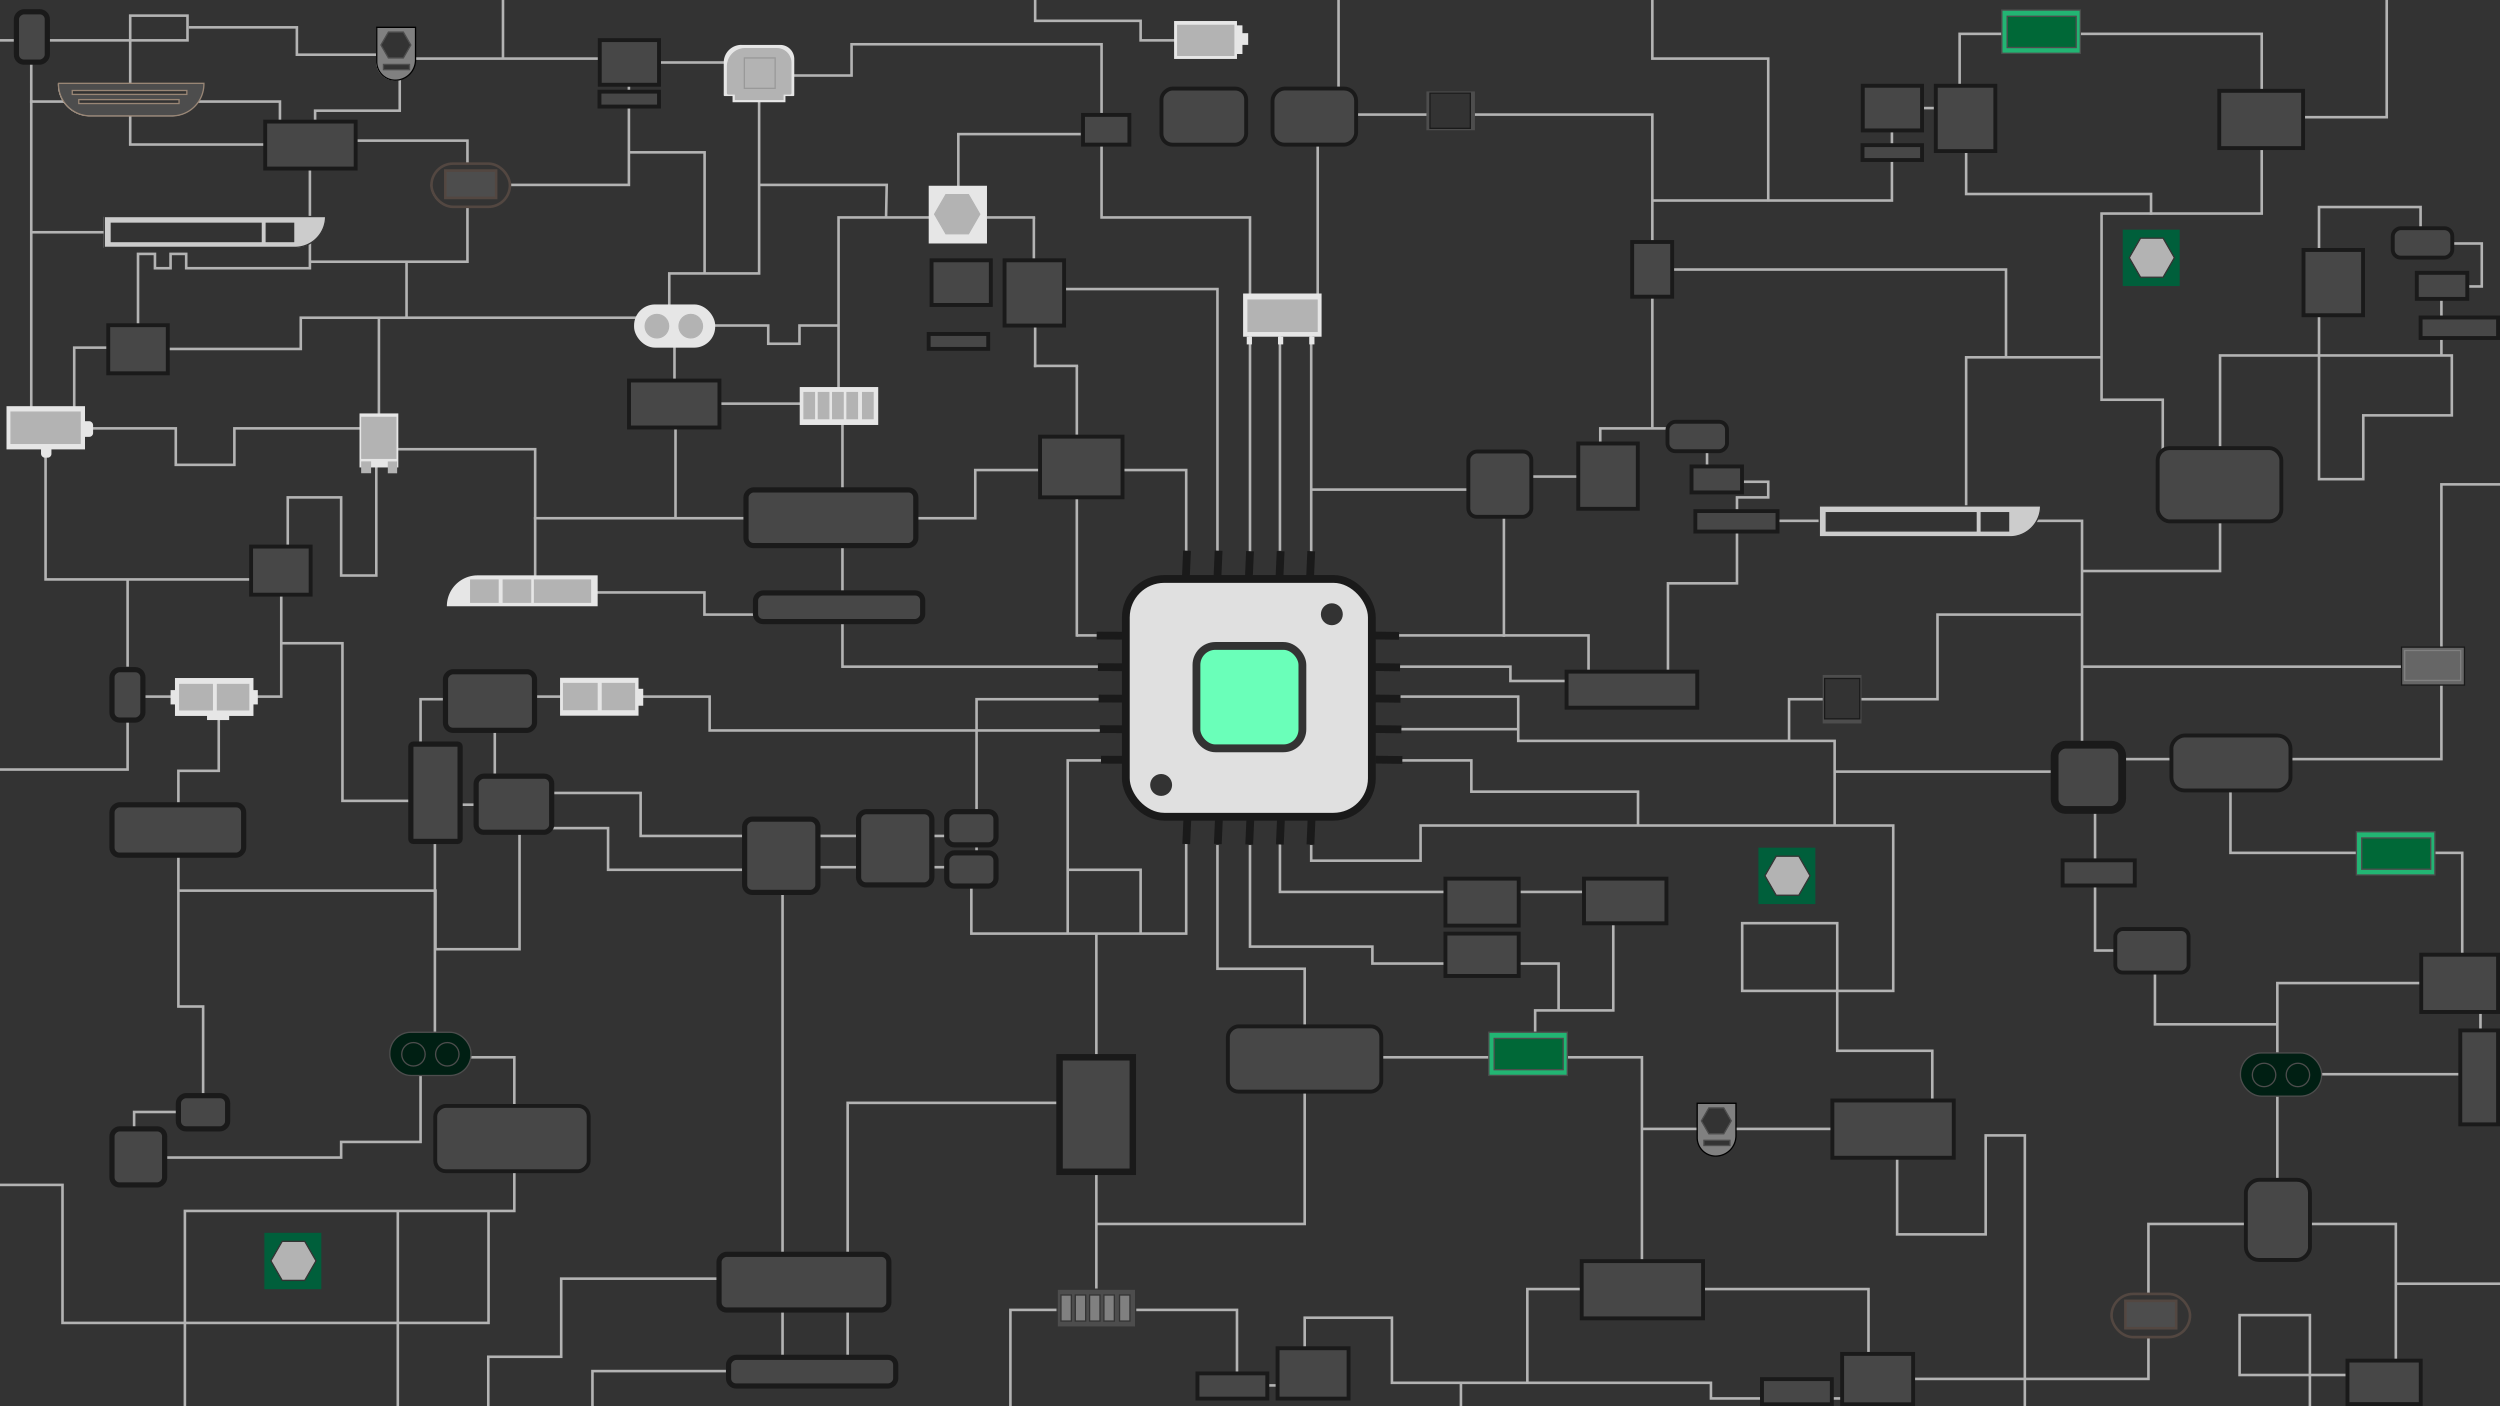 <svg xmlns="http://www.w3.org/2000/svg" viewBox="0 0 1920 1080"><defs><style>.cls-1,.cls-17,.cls-18,.cls-21,.cls-29,.cls-33,.cls-7{fill:#333;}.cls-2,.cls-6{fill:none;}.cls-2,.cls-9{stroke:#b3b3b3;}.cls-10,.cls-11,.cls-12,.cls-13,.cls-14,.cls-15,.cls-16,.cls-17,.cls-18,.cls-19,.cls-2,.cls-20,.cls-21,.cls-22,.cls-23,.cls-24,.cls-25,.cls-26,.cls-27,.cls-29,.cls-3,.cls-30,.cls-31,.cls-32,.cls-33,.cls-4,.cls-5,.cls-6,.cls-7,.cls-9{stroke-miterlimit:10;}.cls-2,.cls-21,.cls-22{stroke-width:2px;}.cls-3{fill:#fff;}.cls-16,.cls-3{stroke:#000;}.cls-4{fill:#e0e0e0;}.cls-11,.cls-12,.cls-13,.cls-14,.cls-19,.cls-29,.cls-4,.cls-6{stroke:#1a1a1a;}.cls-12,.cls-4,.cls-5,.cls-6,.cls-7{stroke-width:6px;}.cls-5{fill:#6affb9;}.cls-15,.cls-18,.cls-23,.cls-24,.cls-26,.cls-27,.cls-5,.cls-7{stroke:#333;}.cls-8{fill:#e6e6e6;}.cls-10,.cls-24,.cls-9{fill:#b3b3b3;}.cls-10{stroke:#999;}.cls-11,.cls-12,.cls-13,.cls-14{fill:#474747;}.cls-11{stroke-width:3px;}.cls-13{stroke-width:5px;}.cls-14{stroke-width:4px;}.cls-15{fill:#ccc;}.cls-16,.cls-27{fill:gray;}.cls-17,.cls-25,.cls-30,.cls-31{stroke:#4d4d4d;}.cls-19,.cls-20{fill:#666;}.cls-20{stroke:gray;}.cls-21,.cls-22{stroke:#534741;}.cls-22,.cls-26,.cls-28,.cls-32{fill:#4d4d4d;}.cls-23{fill:#005f3b;}.cls-25{fill:#001f13;}.cls-30{fill:#22b573;}.cls-31{fill:#006837;}.cls-32,.cls-33{stroke:#998675;}</style></defs><g id="fondo"><rect class="cls-1" width="1920" height="1080"/></g><g id="lineas"><line class="cls-2" x1="846" y1="488" x2="827" y2="488"/><line class="cls-2" x1="827" y1="489" x2="827" y2="382"/><line class="cls-2" x1="827" y1="334" x2="827" y2="281"/><line class="cls-2" x1="828" y1="281" x2="794" y2="281"/><line class="cls-2" x1="795" y1="282" x2="795" y2="251"/><line class="cls-2" x1="794" y1="200" x2="794" y2="167"/><line class="cls-2" x1="795" y1="167" x2="758" y2="167"/><line class="cls-2" x1="736" y1="143" x2="736" y2="103"/><line class="cls-2" x1="735" y1="103" x2="830" y2="103"/><line class="cls-2" x1="846" y1="512" x2="647" y2="512"/><line class="cls-2" x1="647" y1="513" x2="647" y2="477"/><line class="cls-2" x1="647" y1="454" x2="647" y2="419"/><polyline class="cls-2" points="647 376 647 310 518 310 518 244 231 244 231 268 106 268 106 195 119 195 119 206 131 206 131 195 143 195 143 206 238 206 238 184 238 111 100 111 100 85 100 12 144 12 144 31 36 31 0 31"/><polyline class="cls-2" points="145 21 228 21 228 42 307 42 307 85 242 85 242 108 359 108 359 133 359 201 238 201"/><line class="cls-2" x1="312.23" y1="201" x2="312.23" y2="244"/><path class="cls-3" d="M18.5,67.5"/><polyline class="cls-2" points="24 45 24 78 215 78 215 94"/><line class="cls-2" x1="24" y1="77" x2="24" y2="318"/><line class="cls-2" x1="24.48" y1="178.37" x2="90" y2="178.37"/><polyline class="cls-2" points="391 142 483 142 483 45 312 45"/><line class="cls-2" x1="386.29" y1="45" x2="386.29"/><polyline class="cls-2" points="506 48 583 48 583 210 514 210 514 240"/><polyline class="cls-2" points="541.13 210 541.13 117 483.06 117"/><polyline class="cls-2" points="644 299 644 167 717 167"/><polyline class="cls-2" points="680.5 167 681 142 583 142"/><polyline class="cls-2" points="644 250 614 250 614 264 590 264 590 250 569 250 549 250"/><polyline class="cls-2" points="291.01 244 291 329 180 329 180 357 135 357 135 329 57 329 57 267 92 267"/><polyline class="cls-2" points="35 345 35 445 221 445 221 382 262 382 262 442 289 442 289 345 411 345 411 455 541 455 541 472 590 472"/><polyline class="cls-2" points="518.79 324 518.79 398 590 398 410 398"/><polyline class="cls-2" points="846 537 750 537 750 666 692 666 601 666 601 642 750 642"/><polyline class="cls-2" points="846 561 545 561 545 535 380 535 380 618 323 618 323 537 404 537"/><polyline class="cls-2" points="419 636 467 636 467 668 585 668"/><polyline class="cls-2" points="421 609 492 609 492 642 577 642"/><polyline class="cls-2" points="323 615.07 263 615.07 263 494 216 494 216 447 216 535 98 535 98 591 0 591"/><line class="cls-2" x1="98" y1="512" x2="98" y2="445"/><polyline class="cls-2" points="168 548 168 592 137 592 137 637 137 773 156 773 156 854 103 854 103 889 262 889 262 877 323 877 323 812 395 812 395 930 142 930 142 1049 142 1080"/><line class="cls-2" x1="305.52" y1="930" x2="305.52" y2="1080"/><polyline class="cls-2" points="375.19 930 375.19 1016 48 1016 48 910 0 910"/><line class="cls-2" x1="334" y1="646" x2="334" y2="812"/><polyline class="cls-2" points="399 639 399 729 334.44 729 334.44 684 137.01 684"/><polyline class="cls-2" points="601 684 601 963 601 1046 651 1046 651 847 816 847"/><polyline class="cls-2" points="566 1053 455 1053 455 1080"/><polyline class="cls-2" points="560 982 431 982 431 1042 375 1042 375 1080"/><polyline class="cls-2" points="842 900 842 1006 776 1006 776 1080 776 1006 842 1006 950 1006 950 1064 1002 1064 1002 1012 1069 1012 1069 1062 1314 1062 1314 1074 1435 1074 1435 990 1173 990 1173 1062 1122 1062 1122 1080"/><polyline class="cls-2" points="1002 838 1002 940 842 940"/><polyline class="cls-2" points="1054 812 1261 812 1261 976"/><line class="cls-2" x1="1415" y1="867" x2="1261.35" y2="867"/><polyline class="cls-2" points="746 680 746 717 911 717 911 645"/><line class="cls-2" x1="842" y1="812" x2="842" y2="717"/><polyline class="cls-2" points="935 649 935 744 1002 744 1002 793"/><polyline class="cls-2" points="983 645 983 685 1239 685 1239 776 1179 776 1179 813"/><polyline class="cls-2" points="960 649 960 727 1054 727 1054 740 1197 740 1197 776"/><polyline class="cls-2" points="1007 649 1007 661 1091 661 1091 634 1454 634 1454 761 1338 761 1338 709 1411 709 1411 807 1484 807 1484 845"/><polyline class="cls-2" points="1071 488 1220 488 1220 523 1160 523 1160 512 1067 512"/><polyline class="cls-2" points="1073 535 1166 535 1166 569 1331 569 1409 569 1409 634"/><line class="cls-2" x1="1073" y1="560" x2="1166" y2="560"/><polyline class="cls-2" points="1073 584 1130 584 1130 608 1258 608 1258 634"/><polyline class="cls-2" points="1409 592.61 1612 592.61 1612 583 1875 583 1875 372 1920 372"/><polyline class="cls-2" points="848 584 820 584 820 668 876 668 876 717 876 668 820 668 820 717.01"/><polyline class="cls-2" points="1469 1059 1650 1059 1650 940 1840 940 1840 1056 1720 1056 1720 1010 1774 1010 1774 1080"/><line class="cls-2" x1="1840" y1="985.9" x2="1920" y2="985.9"/><polyline class="cls-2" points="1555.07 1059.15 1555.07 1080 1555.07 872 1525 872 1525 948 1457 948 1457 872"/><polyline class="cls-2" points="1749 906 1749 755 1905 755 1905 819"/><line class="cls-2" x1="1898" y1="825" x2="1749.43" y2="825"/><polyline class="cls-2" points="1749 786.68 1655 786.68 1655 730 1609 730 1609 613"/><polyline class="cls-2" points="1891 733 1891 655 1713 655 1713 596"/><polyline class="cls-2" points="911 426 911 361 749 361 749 398 687 398"/><polyline class="cls-2" points="935 426 935 222 806 222"/><polyline class="cls-2" points="960 426 960 167 846 167 846 34 654 34 654 58 572 58"/><polyline class="cls-2" points="911 31 876 31 876 16 795 16 795 0"/><polyline class="cls-2" points="1012 107 1012 251 960 251"/><line class="cls-2" x1="983" y1="423" x2="983" y2="250"/><polyline class="cls-2" points="1007 426 1007 251 1007 376 1155 376 1155 489"/><polyline class="cls-2" points="1166 366 1229 366 1229 329 1311 329 1311 370 1358 370 1358 382 1334 382 1334 448 1281 448 1281 523"/><polyline class="cls-2" points="1351 400 1599 400 1599 575 1599 472 1488 472 1488 537 1374 537 1374 569"/><line class="cls-2" x1="1599" y1="512" x2="1875" y2="512"/><polyline class="cls-2" points="1599 438.55 1705 438.55 1705 273 1883 273 1883 319 1815 319 1815 368 1781 368 1781 228 1781 175 1781 159 1859 159 1859 187 1906 187 1906 220 1875 220 1875 273"/><polyline class="cls-2" points="1737 103 1737 164 1614 164 1614 307 1661 307 1661 351"/><polyline class="cls-2" points="1614 274.42 1510 274.42 1510 400"/><polyline class="cls-2" points="1540.61 274.42 1540.61 207 1269 207 1269 329"/><polyline class="cls-2" points="1269 192 1269 88 1028 88 1028 0"/><polyline class="cls-2" points="1269 154 1453 154 1453 83 1510 83 1510 149 1652 149 1652 164.83"/><polyline class="cls-2" points="1756 90 1833 90 1833 0"/><polyline class="cls-2" points="1737 79 1737 26 1505 26 1505 83"/><polyline class="cls-2" points="1358 154.5 1358 45 1269 45 1269 0"/></g><g id="procesador"><rect class="cls-4" x="864.63" y="444.63" width="188.96" height="182.63" rx="29.55"/><rect class="cls-5" x="918.87" y="496.08" width="81.37" height="78.64" rx="14.56"/><line class="cls-6" x1="910.74" y1="443.73" x2="911.64" y2="422.93"/><line class="cls-6" x1="934.99" y1="443.71" x2="935.89" y2="422.92"/><line class="cls-6" x1="959.11" y1="444.09" x2="960.01" y2="423.3"/><line class="cls-6" x1="982.61" y1="444.09" x2="983.52" y2="423.3"/><line class="cls-6" x1="1006.12" y1="444.09" x2="1007.02" y2="423.3"/><line class="cls-6" x1="1053.68" y1="488.05" x2="1074.49" y2="488.33"/><line class="cls-6" x1="1054.42" y1="512.29" x2="1075.24" y2="512.57"/><line class="cls-6" x1="1054.77" y1="536.41" x2="1075.58" y2="536.69"/><line class="cls-6" x1="1055.48" y1="559.91" x2="1076.29" y2="560.18"/><line class="cls-6" x1="1056.19" y1="583.4" x2="1077" y2="583.68"/><line class="cls-6" x1="911.03" y1="648.22" x2="911.94" y2="627.42"/><line class="cls-6" x1="935.28" y1="648.2" x2="936.19" y2="627.41"/><line class="cls-6" x1="959.4" y1="648.58" x2="960.31" y2="627.79"/><line class="cls-6" x1="982.91" y1="648.58" x2="983.82" y2="627.79"/><line class="cls-6" x1="1006.42" y1="648.58" x2="1007.32" y2="627.79"/><line class="cls-6" x1="842.24" y1="488.12" x2="863.05" y2="488.22"/><line class="cls-6" x1="843.19" y1="512.35" x2="864" y2="512.46"/><line class="cls-6" x1="843.74" y1="536.47" x2="864.55" y2="536.57"/><line class="cls-6" x1="844.64" y1="559.96" x2="865.46" y2="560.06"/><line class="cls-6" x1="845.55" y1="583.45" x2="866.36" y2="583.55"/><circle class="cls-7" cx="1022.85" cy="471.75" r="5.42"/><circle class="cls-7" cx="891.75" cy="602.85" r="5.42"/></g><g id="componentes_vacios" data-name="componentes vacios"><path class="cls-8" d="M79.76,166.52H249.62a.07.07,0,0,1,.07.07v0A23.64,23.64,0,0,1,226,190.22H79.76a.07.07,0,0,1-.07-.07V166.58a.07.07,0,0,1,.07-.07Z"/><rect class="cls-8" x="5" y="311.95" width="60.28" height="33.19"/><rect class="cls-8" x="330.95" y="125.88" width="60.28" height="33.19" rx="16.59"/><path class="cls-8" d="M288.93,21.25h29.8a0,0,0,0,1,0,0v25a15.59,15.59,0,0,1-15.59,15.59h0a14.21,14.21,0,0,1-14.21-14.21V21.25A0,0,0,0,1,288.93,21.25Z"/><path class="cls-8" d="M44.57,64.25h111.6a0,0,0,0,1,0,0v.51a24.5,24.5,0,0,1-24.5,24.5H69a24.5,24.5,0,0,1-24.5-24.5v-.46a.1.1,0,0,1,.1-.1Z"/><rect class="cls-8" x="134.38" y="520.72" width="60.28" height="29.12"/><path class="cls-8" d="M569.36,34.49h29.83A10.82,10.82,0,0,1,610,45.31V73.14a.63.63,0,0,1-.63.63H556.46a.63.63,0,0,1-.63-.63V48a13.53,13.53,0,0,1,13.53-13.53Z"/><rect class="cls-8" x="562.6" y="58.2" width="40.63" height="20.32"/><rect class="cls-8" x="486.96" y="233.81" width="62.31" height="33.19" rx="16.1"/><path class="cls-8" d="M343.26,441.88H458.93a.07.07,0,0,1,.07.07v0a23.64,23.64,0,0,1-23.64,23.64H343.26a.07.07,0,0,1-.07-.07V441.95a.07.07,0,0,1,.07-.07Z" transform="translate(802.19 907.47) rotate(180)"/><rect class="cls-8" x="276.11" y="317.51" width="29.8" height="41.49"/><rect class="cls-8" x="430.12" y="520.54" width="60.28" height="29.12"/><rect class="cls-8" x="614.19" y="297.25" width="60.28" height="29.12"/><rect class="cls-8" x="713.25" y="142.66" width="44.75" height="44.34"/><rect class="cls-8" x="901.7" y="16.15" width="48.3" height="29.12"/><rect class="cls-8" x="159" y="548" width="17" height="5"/><rect class="cls-8" x="131" y="530" width="5" height="11"/><rect class="cls-8" x="191" y="530" width="7" height="11"/><rect class="cls-8" x="489" y="529" width="5" height="13"/><rect class="cls-9" x="57.5" y="71.5" width="88" height="3"/><rect class="cls-9" x="62.5" y="78.5" width="77" height="3"/><polygon class="cls-9" points="309.66 24.81 298.19 24.81 292.46 34.74 298.19 44.67 309.66 44.67 315.39 34.74 309.66 24.81"/><rect class="cls-9" x="294.4" y="49.67" width="20" height="4"/><rect class="cls-9" x="341.5" y="132.5" width="39" height="21"/><rect class="cls-9" x="91.5" y="171.5" width="115" height="14"/><rect class="cls-9" x="210.5" y="171.5" width="21" height="14"/><rect class="cls-9" x="277.87" y="320.57" width="26.13" height="31.38"/><circle class="cls-9" cx="504.5" cy="250.5" r="9"/><circle class="cls-9" cx="530.5" cy="250.5" r="9"/><path class="cls-9" d="M572.29,37.38h24.25A10.82,10.82,0,0,1,607.36,48.2V71.53a.63.63,0,0,1-.63.63H559.38a.63.63,0,0,1-.63-.63V50.91A13.53,13.53,0,0,1,572.29,37.38Z"/><rect class="cls-9" x="564.83" y="58.37" width="36.45" height="17.99"/><path class="cls-9" d="M575.93,39.78h17.85A10.82,10.82,0,0,1,604.6,50.6V70.14a.63.63,0,0,1-.63.63H563a.63.63,0,0,1-.63-.63V53.31A13.53,13.53,0,0,1,575.93,39.78Z"/><rect class="cls-9" x="567.68" y="58.48" width="31.65" height="16.03"/><rect class="cls-10" x="571.66" y="44.49" width="23.67" height="23.37"/><rect class="cls-9" x="617.5" y="301.5" width="8" height="20"/><rect class="cls-9" x="628.5" y="301.5" width="8" height="20"/><rect class="cls-9" x="639.5" y="301.5" width="8" height="20"/><rect class="cls-9" x="650.5" y="301.5" width="8" height="20"/><rect class="cls-9" x="662.5" y="301.5" width="8" height="20"/><polygon class="cls-9" points="743.78 149.5 726.46 149.5 717.8 164.5 726.46 179.5 743.78 179.5 752.44 164.5 743.78 149.5"/><rect class="cls-9" x="410.5" y="445.5" width="43" height="17"/><rect class="cls-9" x="386.5" y="445.5" width="21" height="17"/><rect class="cls-9" x="361.5" y="445.5" width="21" height="17"/><rect class="cls-9" x="167.03" y="525.69" width="23.97" height="19.47"/><rect class="cls-9" x="138.06" y="525.69" width="24.97" height="19.47"/><rect class="cls-9" x="462.62" y="524.95" width="24.65" height="20"/><rect class="cls-9" x="432.84" y="524.95" width="25.68" height="20"/><rect class="cls-8" x="954.7" y="225.41" width="60.28" height="33.19"/><rect class="cls-9" x="958.5" y="230.5" width="53" height="24"/><rect class="cls-9" x="904.5" y="19.5" width="43" height="23"/><rect class="cls-8" x="56.5" y="323.5" width="15" height="12" rx="2.89"/><rect class="cls-8" x="31.5" y="332.5" width="8" height="19" rx="2.89"/><rect class="cls-9" x="8.5" y="316.5" width="53" height="24"/><rect class="cls-9" x="277.89" y="354.83" width="6.61" height="8.11"/><rect class="cls-9" x="298.33" y="354.89" width="6.17" height="8.11"/><rect class="cls-8" x="981.5" y="258.5" width="4" height="6"/><rect class="cls-8" x="1005.5" y="258.5" width="4" height="6"/><rect class="cls-8" x="957.5" y="258.5" width="4" height="6"/><rect class="cls-8" x="949.42" y="19.47" width="4.78" height="22"/><rect class="cls-8" x="953.83" y="25.47" width="4.78" height="9"/></g><g id="Decoracion"><rect class="cls-11" x="1657.09" y="344.14" width="94.98" height="56.28" rx="9.24"/><rect class="cls-11" x="1209.9" y="342.82" width="50.13" height="45.73" transform="translate(869.28 1600.65) rotate(-90)"/><rect class="cls-11" x="1126.8" y="347.66" width="50.13" height="48.37" rx="6.44" transform="translate(780.02 1523.7) rotate(-90)"/><rect class="cls-11" x="1292.18" y="312.35" width="22.61" height="45.73" rx="6.06" transform="translate(968.27 1638.71) rotate(-90)"/><rect class="cls-11" x="1308.49" y="348.81" width="19.97" height="38.77" transform="translate(950.28 1686.67) rotate(-90)"/><rect class="cls-11" x="1325.7" y="368.83" width="15.74" height="63.11" transform="translate(933.19 1733.95) rotate(-90)"/><rect class="cls-11" x="807.13" y="326.99" width="46.61" height="63.32" transform="translate(471.78 1189.08) rotate(-90)"/><rect class="cls-11" x="769.31" y="202.11" width="50.13" height="45.73" transform="translate(569.4 1019.35) rotate(-90)"/><rect class="cls-11" x="730.38" y="239.34" width="11.43" height="45.73" transform="translate(473.89 998.3) rotate(-90)"/><rect class="cls-11" x="721.05" y="194.3" width="34.3" height="45.52" transform="translate(521.14 955.26) rotate(-90)"/><rect class="cls-11" x="838.13" y="81.85" width="22.86" height="35.62" transform="translate(749.9 949.22) rotate(-90)"/><rect class="cls-11" x="902.98" y="57.01" width="43.09" height="65.08" rx="8.44" transform="translate(834.98 1014.08) rotate(-90)"/><rect class="cls-11" x="987.85" y="57.45" width="43.09" height="64.2" rx="9.21" transform="translate(919.85 1098.94) rotate(-90)"/><rect class="cls-11" x="1714.6" y="59.55" width="43.97" height="64.38" transform="translate(1644.84 1828.33) rotate(-90)"/><rect class="cls-11" x="1247.85" y="191.5" width="42.01" height="30.71" transform="translate(1062.01 1475.71) rotate(-90)"/><rect class="cls-11" x="197.25" y="415.37" width="36.94" height="45.73" transform="translate(-222.52 653.95) rotate(-90)"/><rect class="cls-11" x="499.77" y="275.54" width="36.06" height="69.47" transform="translate(207.52 828.08) rotate(-90)"/><rect class="cls-11" x="1120.2" y="664.69" width="36.06" height="56.28" transform="translate(445.4 1831.06) rotate(-90)"/><rect class="cls-11" x="1121.96" y="705.14" width="32.54" height="56.28" transform="translate(404.95 1871.51) rotate(-90)"/><rect class="cls-11" x="1231.01" y="660.29" width="34.3" height="63.32" transform="translate(556.21 1940.11) rotate(-90)"/><rect class="cls-11" x="1692.27" y="540.25" width="42.21" height="91.46" rx="10.06" transform="translate(1127.39 2299.35) rotate(-90)"/><rect class="cls-12" x="1578.82" y="571.03" width="50.13" height="51.89" rx="8.44" transform="translate(1006.91 2200.86) rotate(-90)"/><rect class="cls-11" x="1718.65" y="912.25" width="61.56" height="49.25" rx="10" transform="translate(812.56 2686.3) rotate(-90)"/><rect class="cls-11" x="1422.68" y="1031.89" width="38.69" height="54.52" transform="translate(382.87 2501.18) rotate(-90)"/><rect class="cls-11" x="1370.35" y="1042" width="19.35" height="53.64" transform="translate(311.2 2448.85) rotate(-90)"/><rect class="cls-11" x="1239.36" y="943.91" width="43.97" height="93.22" transform="translate(270.83 2251.86) rotate(-90)"/><rect class="cls-11" x="1602.12" y="642.7" width="19.35" height="55.4" transform="translate(941.39 2282.2) rotate(-90)"/><rect class="cls-11" x="1635.98" y="702.06" width="33.42" height="56.28" rx="5.61" transform="translate(922.49 2382.9) rotate(-90)"/><rect class="cls-11" x="976.86" y="754.39" width="50.13" height="117.84" rx="8.06" transform="translate(188.61 1815.23) rotate(-90)"/><rect class="cls-13" x="797.89" y="827.82" width="87.94" height="56.28" transform="translate(-14.1 1697.83) rotate(-90)"/><rect class="cls-14" x="571.88" y="629.07" width="56.28" height="56.28" rx="5.79" transform="translate(-57.19 1257.24) rotate(-90)"/><rect class="cls-14" x="659.38" y="623.36" width="56.28" height="56.28" rx="5.79" transform="translate(36.03 1339.02) rotate(-90)"/><rect class="cls-14" x="733.26" y="617.2" width="25.5" height="37.82" rx="5.79" transform="translate(109.9 1382.11) rotate(-90)"/><rect class="cls-14" x="733.26" y="648.86" width="25.5" height="37.82" rx="5.79" transform="translate(78.24 1413.77) rotate(-90)"/><rect class="cls-14" x="616.75" y="332.42" width="42.79" height="130.42" rx="5.79" transform="translate(240.51 1035.78) rotate(-90)"/><rect class="cls-14" x="633.44" y="402.18" width="21.99" height="128.4" rx="5.79" transform="translate(178.05 1110.81) rotate(-90)"/><rect class="cls-14" x="353.8" y="504.21" width="45.03" height="68.38" rx="5.79" transform="translate(-162.08 914.71) rotate(-90)"/><rect class="cls-14" x="297.06" y="589.94" width="74.75" height="37.82" rx="1.77" transform="translate(-274.41 943.28) rotate(-90)"/><rect class="cls-14" x="373.13" y="588.62" width="43.09" height="58.04" rx="5.79" transform="translate(-222.96 1012.32) rotate(-90)"/><rect class="cls-14" x="117.22" y="586.86" width="38.69" height="101.13" rx="5.79" transform="translate(-500.86 773.99) rotate(-90)"/><rect class="cls-14" x="78.52" y="521.78" width="38.69" height="23.74" rx="5.79" transform="translate(-435.78 631.53) rotate(-90)"/><rect class="cls-14" x="84.68" y="868.27" width="43.09" height="40.45" rx="5.79" transform="translate(-782.27 994.73) rotate(-90)"/><rect class="cls-14" x="143.16" y="835.3" width="25.5" height="37.82" rx="5.79" transform="translate(-698.29 1010.12) rotate(-90)"/><rect class="cls-11" x="1766.9" y="194.16" width="50.13" height="45.73" transform="translate(1574.95 2008.99) rotate(-90)"/><rect class="cls-11" x="1849.19" y="163.69" width="22.61" height="45.73" rx="6.06" transform="translate(1673.94 2047.05) rotate(-90)"/><rect class="cls-11" x="1865.49" y="200.15" width="19.97" height="38.77" transform="translate(1655.95 2095.01) rotate(-90)"/><rect class="cls-11" x="1880.89" y="221.98" width="15.74" height="59.48" transform="translate(1637.04 2140.48) rotate(-90)"/><rect class="cls-11" x="989.11" y="1027.51" width="38.69" height="54.52" transform="translate(-46.32 2063.23) rotate(-90)"/><rect class="cls-11" x="936.78" y="1037.63" width="19.35" height="53.64" transform="translate(-117.99 2010.91) rotate(-90)"/><rect class="cls-11" x="1484.5" y="68.08" width="50.13" height="45.73" transform="translate(1418.61 1600.51) rotate(-90)"/><rect class="cls-11" x="1447.56" y="94.31" width="11.43" height="45.73" transform="translate(1336.1 1570.45) rotate(-90)"/><rect class="cls-11" x="1436.24" y="60.27" width="34.3" height="45.52" transform="translate(1370.35 1536.42) rotate(-90)"/><rect class="cls-14" x="596.03" y="919.49" width="42.79" height="130.42" rx="5.79" transform="translate(-367.27 1602.13) rotate(-90)"/><rect class="cls-14" x="612.72" y="989.25" width="21.99" height="128.4" rx="5.79" transform="translate(-429.73 1677.16) rotate(-90)"/><rect class="cls-11" x="368.13" y="815.5" width="50.13" height="117.84" rx="8.06" transform="translate(-481.23 1267.61) rotate(-90)"/><rect class="cls-11" x="220.39" y="76.68" width="36.06" height="69.47" transform="translate(127 349.84) rotate(-90)"/><rect class="cls-11" x="477.54" y="53.24" width="11.43" height="45.73" transform="translate(407.15 559.37) rotate(-90)"/><rect class="cls-11" x="466.22" y="25.21" width="34.3" height="45.52" transform="translate(435.4 531.33) rotate(-90)"/><rect class="cls-14" x="5.14" y="16.51" width="38.69" height="23.74" rx="5.79" transform="translate(-3.9 52.87) rotate(-90)"/><rect class="cls-11" x="1814.29" y="1033.5" width="33.42" height="56.28" transform="translate(769.35 2892.65) rotate(-90)"/><rect class="cls-11" x="1239.48" y="479.48" width="27.68" height="100.35" transform="translate(723.66 1782.98) rotate(-90)"/><rect class="cls-11" x="87.53" y="245.36" width="36.94" height="45.73" transform="translate(-162.23 374.23) rotate(-90)"/><rect class="cls-11" x="1431.89" y="820.58" width="43.97" height="93.22" transform="translate(586.68 2321.06) rotate(-90)"/><rect class="cls-11" x="1867.01" y="725.69" width="43.97" height="59" transform="translate(1133.81 2644.19) rotate(-90)"/><rect class="cls-11" x="1867.92" y="812.92" width="72.16" height="29" transform="translate(1076.58 2731.42) rotate(-90)"/><path class="cls-15" d="M1397.26,388.56h169.86a.07.07,0,0,1,.07.07v0a23.64,23.64,0,0,1-23.64,23.64H1397.26a.07.07,0,0,1-.07-.07V388.63A.07.07,0,0,1,1397.26,388.56Z"/><path class="cls-16" d="M1303.43,847.3h29.8a0,0,0,0,1,0,0v25a15.59,15.59,0,0,1-15.59,15.59h0a14.21,14.21,0,0,1-14.21-14.21V847.3A0,0,0,0,1,1303.43,847.3Z"/><polygon class="cls-17" points="1323.86 850.9 1312.4 850.9 1306.66 860.83 1312.4 870.76 1323.86 870.76 1329.6 860.83 1323.86 850.9"/><rect class="cls-17" x="1308.6" y="875.76" width="20" height="4"/><rect class="cls-18" x="1402.6" y="393.76" width="115" height="14"/><rect class="cls-18" x="1521.6" y="393.76" width="21" height="14"/><rect class="cls-19" x="1844.41" y="497" width="48.3" height="29.12"/><rect class="cls-20" x="1846.8" y="499.57" width="43" height="23"/><rect class="cls-21" x="1621.66" y="993.73" width="60.28" height="33.19" rx="16.59"/><rect class="cls-22" x="1632.3" y="999.07" width="39" height="21"/><rect class="cls-23" x="1349.95" y="650.51" width="44.75" height="44.34"/><polygon class="cls-24" points="1381.46 657.57 1364.14 657.57 1355.48 672.57 1364.14 687.57 1381.46 687.57 1390.12 672.57 1381.46 657.57"/><rect class="cls-25" x="1720.67" y="808.66" width="62.31" height="33.19" rx="16.1"/><circle class="cls-25" cx="1738.8" cy="825.57" r="9"/><circle class="cls-25" cx="1764.8" cy="825.57" r="9"/><rect class="cls-26" x="811.89" y="990.09" width="60.28" height="29.12"/><rect class="cls-27" x="814.8" y="994.57" width="8" height="20"/><rect class="cls-27" x="825.8" y="994.57" width="8" height="20"/><rect class="cls-27" x="836.8" y="994.57" width="8" height="20"/><rect class="cls-27" x="847.8" y="994.57" width="8" height="20"/><rect class="cls-27" x="859.8" y="994.57" width="8" height="20"/><rect class="cls-28" x="1399.82" y="518.36" width="29.8" height="37.25"/><rect class="cls-29" x="1401.3" y="521.07" width="27" height="31"/><rect class="cls-30" x="1809.71" y="638.8" width="60.28" height="33.19"/><rect class="cls-31" x="1813.8" y="643.57" width="53" height="24"/><rect class="cls-23" x="1629.75" y="175.86" width="44.75" height="44.34"/><polygon class="cls-24" points="1661.26 182.92 1643.94 182.92 1635.28 197.92 1643.94 212.92 1661.26 212.92 1669.92 197.92 1661.26 182.92"/><rect class="cls-23" x="202.53" y="946.28" width="44.75" height="44.34"/><polygon class="cls-24" points="234.03 953.34 216.72 953.34 208.06 968.34 216.72 983.34 234.03 983.34 242.7 968.34 234.03 953.34"/><rect class="cls-30" x="1537.41" y="7.73" width="60.28" height="33.19"/><rect class="cls-31" x="1541.51" y="12.51" width="53" height="24"/><rect class="cls-30" x="1143.41" y="792.73" width="60.28" height="33.19"/><rect class="cls-31" x="1147.51" y="797.51" width="53" height="24"/><rect class="cls-25" x="299.39" y="792.79" width="62.31" height="33.19" rx="16.1"/><circle class="cls-25" cx="317.53" cy="809.7" r="9"/><circle class="cls-25" cx="343.53" cy="809.7" r="9"/><rect class="cls-28" x="1099.23" y="66.5" width="29.8" height="37.25" transform="translate(1029 1199.26) rotate(-90)"/><rect class="cls-29" x="1100.21" y="69.54" width="27" height="31" transform="translate(1028.67 1198.76) rotate(-90)"/></g><g id="comp.delgHud"><path class="cls-32" d="M45,64h111.6a0,0,0,0,1,0,0v.51a24.5,24.5,0,0,1-24.5,24.5H69.38a24.5,24.5,0,0,1-24.5-24.5v-.46A.1.1,0,0,1,45,64Z"/><rect class="cls-33" x="55.5" y="69.5" width="88" height="3"/><rect class="cls-33" x="60.5" y="76.5" width="77" height="3"/><path class="cls-16" d="M289.33,21h29.8a0,0,0,0,1,0,0v25a15.59,15.59,0,0,1-15.59,15.59h0a14.21,14.21,0,0,1-14.21-14.21V21a0,0,0,0,1,0,0Z"/><polygon class="cls-17" points="309.77 24.64 298.3 24.64 292.57 34.57 298.3 44.5 309.77 44.5 315.5 34.57 309.77 24.64"/><rect class="cls-17" x="294.5" y="49.5" width="20" height="4"/><path class="cls-15" d="M80.16,166.3H250a.07.07,0,0,1,.07.07v0A23.64,23.64,0,0,1,226.45,190H80.16a.07.07,0,0,1-.07-.07V166.36a.07.07,0,0,1,.07-.07Z"/><rect class="cls-18" x="85.5" y="171.5" width="115" height="14"/><rect class="cls-18" x="204.5" y="171.5" width="21" height="14"/><rect class="cls-21" x="331.36" y="125.66" width="60.28" height="33.19" rx="16.59"/><rect class="cls-22" x="342" y="131" width="39" height="21"/></g></svg>